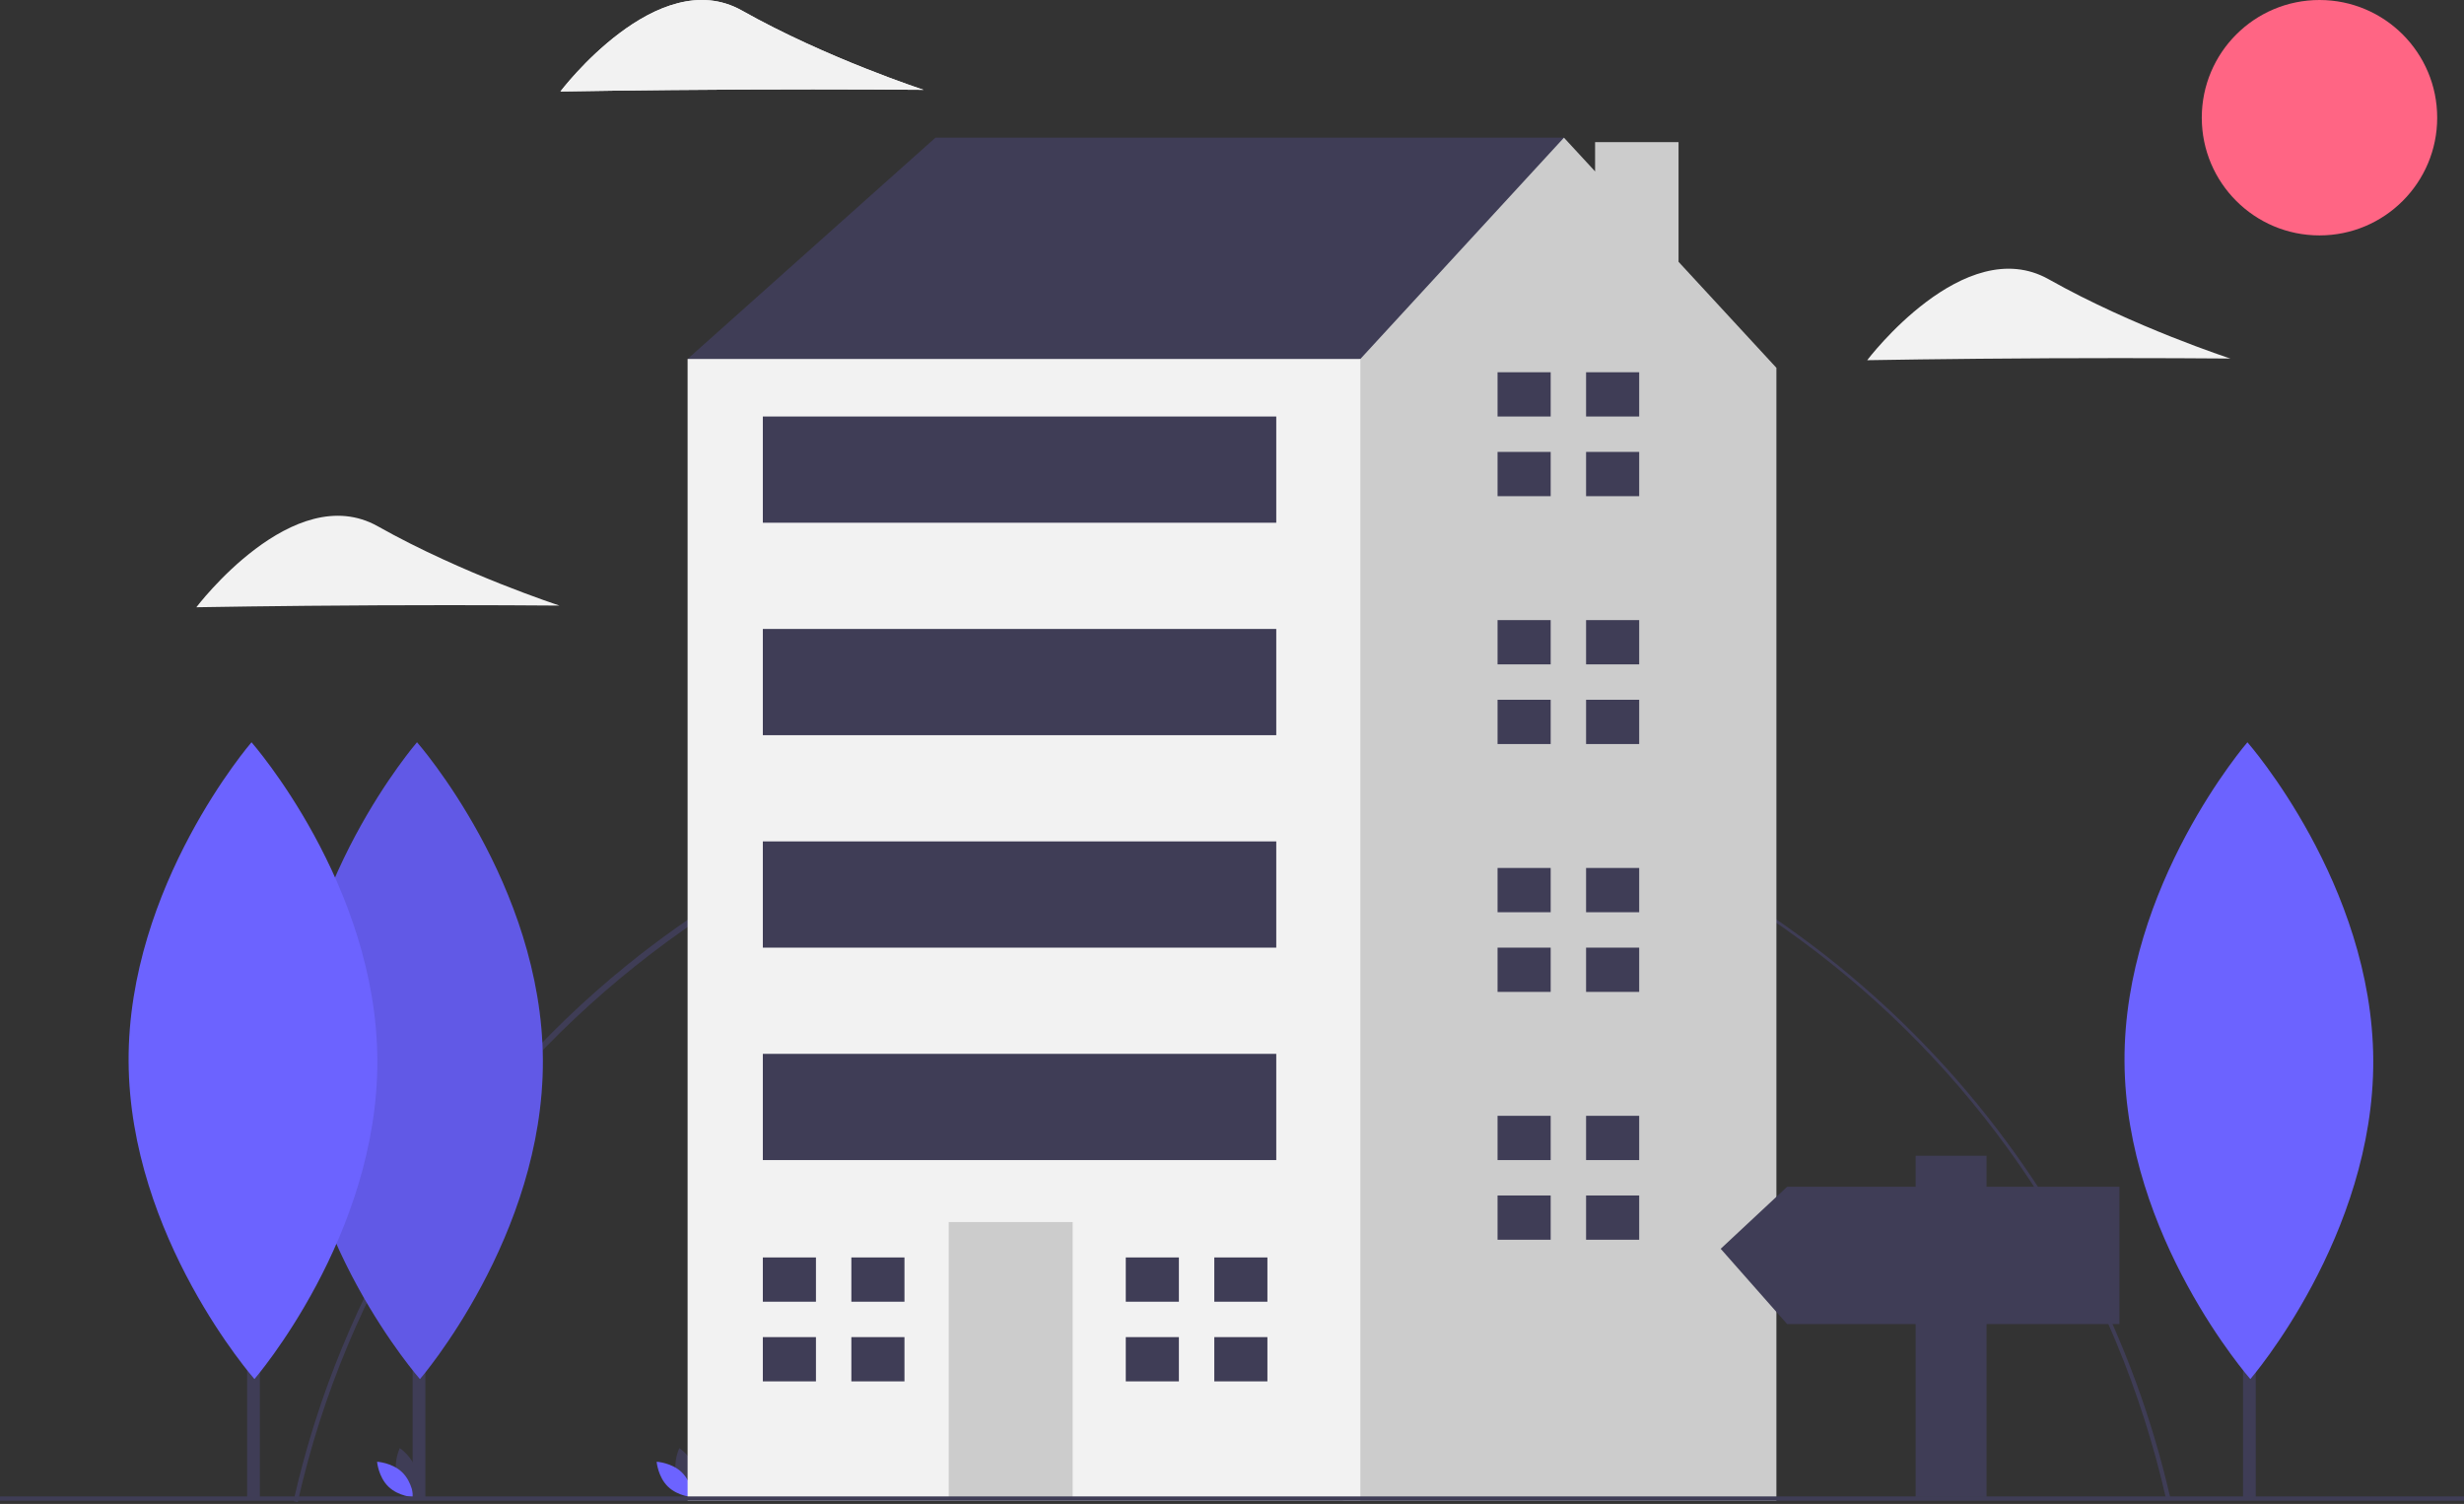 <svg width="1137" height="694" viewBox="0 0 1137 694" fill="none" xmlns="http://www.w3.org/2000/svg">
<rect x="0" y="0" width="1137" height="694" fill="#333333" stroke="none"/>
<g clip-path="url(#clip0)">
<path d="M137.398 693.112L135.447 692.672C157.203 595.921 211.877 508.063 289.398 445.281C348.007 397.889 417.713 366.194 491.952 353.178C566.192 340.163 642.523 346.256 713.758 370.883C784.992 395.511 848.787 437.863 899.136 493.952C949.484 550.041 984.73 618.021 1001.55 691.492L999.604 691.935C953.55 489.726 776.329 348.5 568.634 348.5C363.66 348.5 182.3 493.43 137.398 693.112Z" fill="#3F3D56"/>
<path d="M1070.32 108.63C1100.31 108.63 1124.63 84.313 1124.63 54.315C1124.63 24.318 1100.31 0 1070.32 0C1040.32 0 1016 24.318 1016 54.315C1016 84.313 1040.32 108.63 1070.32 108.63Z" fill="#FF6584"/>
<path d="M183.131 680.773C184.825 687.035 190.627 690.913 190.627 690.913C190.627 690.913 193.682 684.639 191.988 678.377C190.294 672.115 184.492 668.237 184.492 668.237C184.492 668.237 181.437 674.511 183.131 680.773Z" fill="#3F3D56"/>
<path d="M185.62 679.427C190.268 683.952 190.836 690.908 190.836 690.908C190.836 690.908 183.867 690.527 179.219 686.002C174.571 681.478 174.003 674.522 174.003 674.522C174.003 674.522 180.971 674.902 185.62 679.427Z" fill="#6C63FF"/>
<path d="M312.131 680.773C313.825 687.035 319.627 690.913 319.627 690.913C319.627 690.913 322.682 684.639 320.988 678.377C319.295 672.115 313.492 668.237 313.492 668.237C313.492 668.237 310.437 674.511 312.131 680.773Z" fill="#3F3D56"/>
<path d="M314.62 679.427C319.268 683.952 319.836 690.908 319.836 690.908C319.836 690.908 312.867 690.527 308.219 686.002C303.571 681.478 303.003 674.522 303.003 674.522C303.003 674.522 309.972 674.902 314.62 679.427Z" fill="#6C63FF"/>
<path d="M337.71 181.988L317.286 165.648L431.66 63.529H721.679V153.394L533.779 280.022L337.71 181.988Z" fill="#3F3D56"/>
<path d="M774.556 120.812V65.569H736.05V79.098L721.679 63.529L627.729 165.648L590.966 190.157L533.964 606.62L619.93 692.585H819.714V169.733L774.556 120.812Z" fill="#CCCCCC"/>
<path d="M627.729 165.648H317.286V692.585H627.729V165.648Z" fill="#F2F2F2"/>
<path d="M494.974 563.914H437.787V692.585H494.974V563.914Z" fill="#CCCCCC"/>
<path d="M376.515 600.677V580.253H352.007V600.677H374.473H376.515Z" fill="#3F3D56"/>
<path d="M374.473 617.016H352.007V637.44H376.515V617.016H374.473Z" fill="#3F3D56"/>
<path d="M417.363 580.253H392.855V600.677H417.363V580.253Z" fill="#3F3D56"/>
<path d="M417.363 617.016H392.855V637.44H417.363V617.016Z" fill="#3F3D56"/>
<path d="M543.991 600.677V580.253H519.483V600.677H541.949H543.991Z" fill="#3F3D56"/>
<path d="M541.949 617.016H519.483V637.44H543.991V617.016H541.949Z" fill="#3F3D56"/>
<path d="M584.839 580.253H560.33V600.677H584.839V580.253Z" fill="#3F3D56"/>
<path d="M584.839 617.016H560.33V637.44H584.839V617.016Z" fill="#3F3D56"/>
<path d="M715.552 192.199V171.776H691.043V192.199H713.51H715.552Z" fill="#3F3D56"/>
<path d="M713.51 208.539H691.043V228.962H715.552V208.539H713.51Z" fill="#3F3D56"/>
<path d="M756.4 171.776H731.891V192.199H756.4V171.776Z" fill="#3F3D56"/>
<path d="M756.4 208.539H731.891V228.962H756.4V208.539Z" fill="#3F3D56"/>
<path d="M715.552 306.573V286.149H691.043V306.573H713.51H715.552Z" fill="#3F3D56"/>
<path d="M713.51 322.912H691.043V343.336H715.552V322.912H713.51Z" fill="#3F3D56"/>
<path d="M756.4 286.149H731.891V306.573H756.4V286.149Z" fill="#3F3D56"/>
<path d="M756.4 322.912H731.891V343.336H756.4V322.912Z" fill="#3F3D56"/>
<path d="M715.552 420.947V400.523H691.043V420.947H713.51H715.552Z" fill="#3F3D56"/>
<path d="M713.51 437.286H691.043V457.71H715.552V437.286H713.51Z" fill="#3F3D56"/>
<path d="M756.4 400.523H731.891V420.947H756.4V400.523Z" fill="#3F3D56"/>
<path d="M756.4 437.286H731.891V457.71H756.4V437.286Z" fill="#3F3D56"/>
<path d="M715.552 535.321V514.897H691.043V535.321H713.51H715.552Z" fill="#3F3D56"/>
<path d="M713.51 551.66H691.043V572.084H715.552V551.66H713.51Z" fill="#3F3D56"/>
<path d="M756.4 514.897H731.891V535.321H756.4V514.897Z" fill="#3F3D56"/>
<path d="M756.4 551.66H731.891V572.084H756.4V551.66Z" fill="#3F3D56"/>
<path d="M588.924 192.199H352.007V241.217H588.924V192.199Z" fill="#3F3D56"/>
<path d="M588.924 290.234H352.007V339.251H588.924V290.234Z" fill="#3F3D56"/>
<path d="M588.924 388.269H352.007V437.286H588.924V388.269Z" fill="#3F3D56"/>
<path d="M588.924 486.304H352.007V535.321H588.924V486.304Z" fill="#3F3D56"/>
<path d="M1137 690.529H0V692.529H1137V690.529Z" fill="#3F3D56"/>
<path d="M196.28 459.615H190.405V691.668H196.28V459.615Z" fill="#3F3D56"/>
<path d="M250.497 489.187C250.871 570.331 193.782 636.375 193.782 636.375C193.782 636.375 136.087 570.86 135.714 489.716C135.34 408.573 192.428 342.529 192.428 342.529C192.428 342.529 250.123 408.044 250.497 489.187Z" fill="#6C63FF"/>
<path opacity="0.1" d="M250.497 489.187C250.871 570.331 193.782 636.375 193.782 636.375C193.782 636.375 136.087 570.86 135.714 489.716C135.34 408.573 192.428 342.529 192.428 342.529C192.428 342.529 250.123 408.044 250.497 489.187Z" fill="black"/>
<path d="M119.908 459.615H114.033V691.668H119.908V459.615Z" fill="#3F3D56"/>
<path d="M174.125 489.187C174.499 570.331 117.41 636.375 117.41 636.375C117.41 636.375 59.715 570.86 59.342 489.716C58.968 408.573 116.056 342.529 116.056 342.529C116.056 342.529 173.751 408.044 174.125 489.187Z" fill="#6C63FF"/>
<path d="M945.555 165.32C899.278 165.534 861.61 166.217 861.61 166.217C861.61 166.217 906.384 106.91 945.387 128.883C984.389 150.856 1029.19 165.445 1029.19 165.445C1029.19 165.445 991.831 165.107 945.555 165.32Z" fill="#F2F2F2"/>
<path d="M174.555 279.32C128.278 279.534 90.61 280.217 90.61 280.217C90.61 280.217 135.384 220.91 174.387 242.883C213.389 264.856 258.193 279.445 258.193 279.445C258.193 279.445 220.831 279.107 174.555 279.32Z" fill="#F2F2F2"/>
<path d="M342.555 41.32C296.278 41.534 258.61 42.217 258.61 42.217C258.61 42.217 303.384 -17.09 342.387 4.883C381.389 26.856 426.193 41.445 426.193 41.445C426.193 41.445 388.831 41.107 342.555 41.32Z" fill="#F2F2F2"/>
<path d="M342.555 41.32C296.278 41.534 258.61 42.217 258.61 42.217C258.61 42.217 303.384 -17.09 342.387 4.883C381.389 26.856 426.193 41.445 426.193 41.445C426.193 41.445 388.831 41.107 342.555 41.32Z" fill="#F2F2F2"/>
<path d="M1040.91 459.615H1035.03V691.668H1040.91V459.615Z" fill="#3F3D56"/>
<path d="M1095.13 489.187C1095.5 570.331 1038.41 636.375 1038.41 636.375C1038.41 636.375 980.715 570.86 980.342 489.716C979.968 408.573 1037.06 342.529 1037.06 342.529C1037.06 342.529 1094.75 408.044 1095.13 489.187Z" fill="#6C63FF"/>
<path d="M824.667 547.629H883.956V533.318H916.667V547.629H978V611.007H916.667V690.74H883.956V611.007H824.667L794 576.251L824.667 547.629Z" fill="#3F3D56"/>
</g>
<defs>
<clipPath id="clip0">
<rect width="1137" height="693.112" fill="white"/>
</clipPath>
</defs>
</svg>
